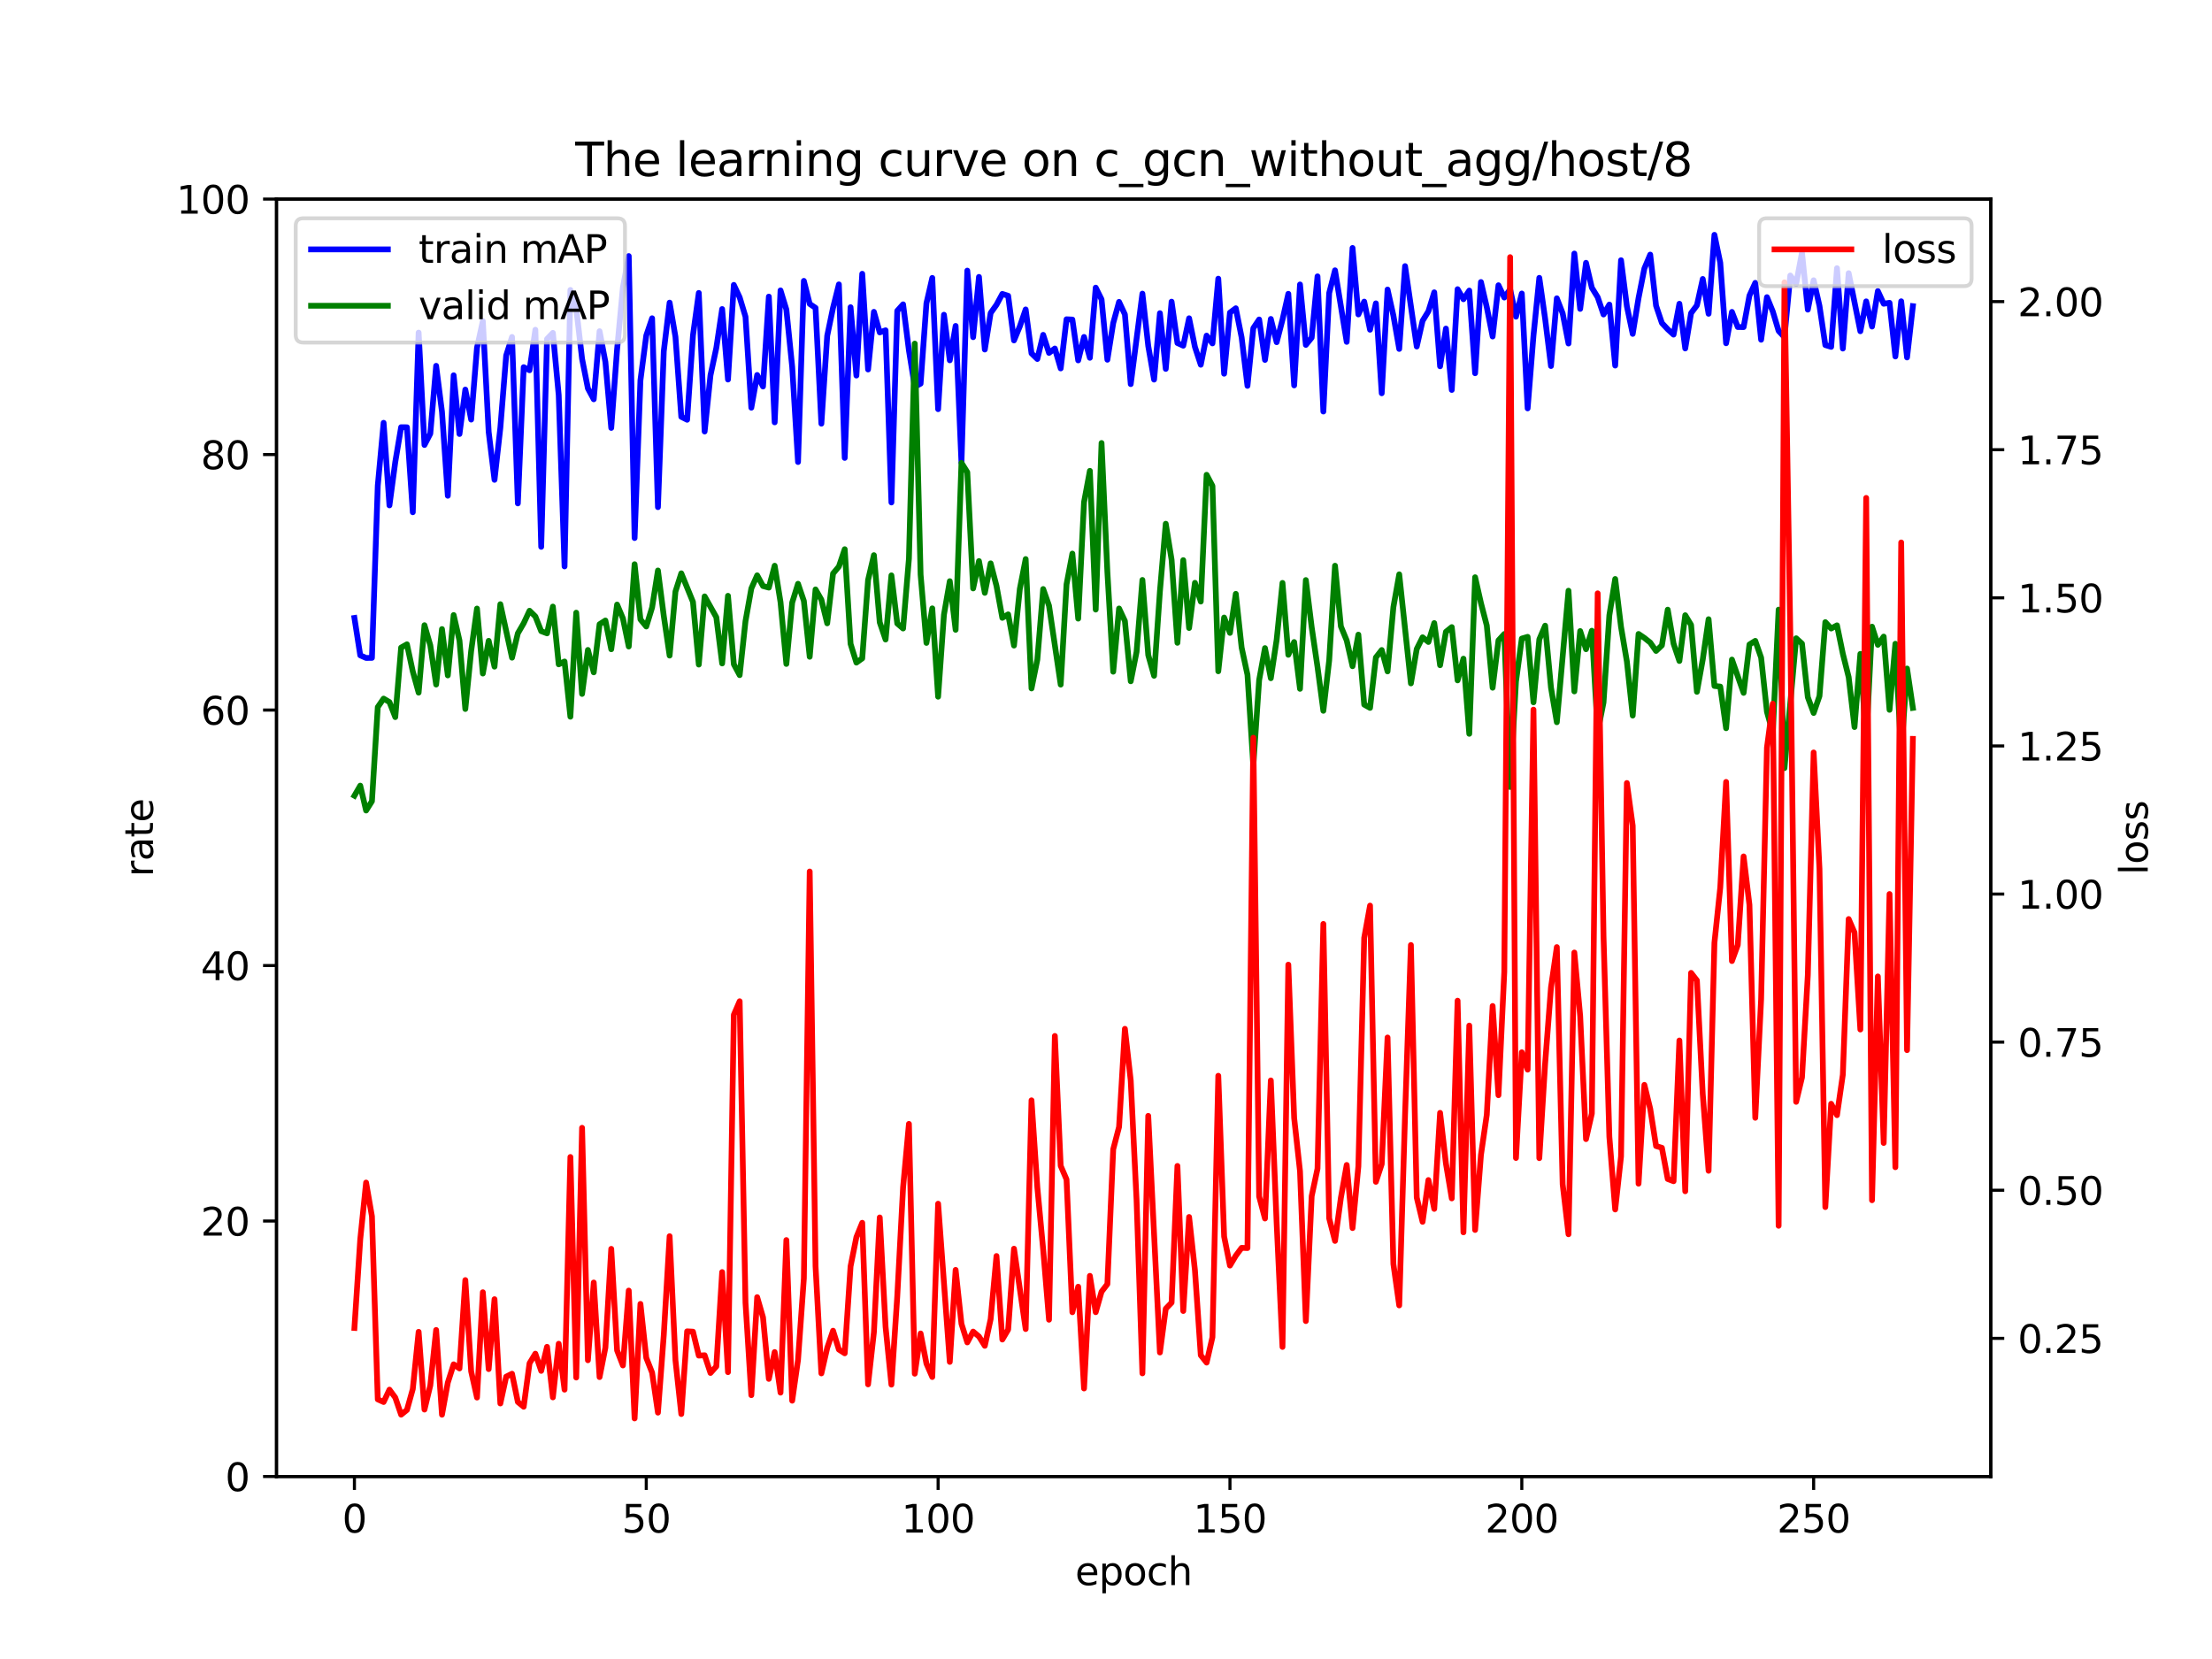 <?xml version="1.0" encoding="utf-8" standalone="no"?>
<!DOCTYPE svg PUBLIC "-//W3C//DTD SVG 1.1//EN"
  "http://www.w3.org/Graphics/SVG/1.1/DTD/svg11.dtd">
<svg xmlns:xlink="http://www.w3.org/1999/xlink" width="576pt" height="432pt" viewBox="0 0 576 432" xmlns="http://www.w3.org/2000/svg" version="1.1">
 <defs>
  <style type="text/css">*{stroke-linejoin: round; stroke-linecap: butt}</style>
 </defs>
 <g id="figure_1">
  <g id="patch_1">
   <path d="M 0 432 
L 576 432 
L 576 0 
L 0 0 
z
" style="fill: #ffffff"/>
  </g>
  <g id="axes_1">
   <g id="patch_2">
    <path d="M 72 384.48 
L 518.4 384.48 
L 518.4 51.84 
L 72 51.84 
z
" style="fill: #ffffff"/>
   </g>
   <g id="matplotlib.axis_1">
    <g id="xtick_1">
     <g id="line2d_1">
      <defs>
       <path id="m4d01860bf5" d="M 0 0 
L 0 3.5 
" style="stroke: #000000; stroke-width: 0.8"/>
      </defs>
      <g>
       <use xlink:href="#m4d01860bf5" x="92.291" y="384.48" style="stroke: #000000; stroke-width: 0.8"/>
      </g>
     </g>
     <g id="text_1">
      <!-- 0 -->
      <g transform="translate(89.11 399.078) scale(0.1 -0.1)">
       <defs>
        <path id="DejaVuSans-30" d="M 2034 4250 
Q 1547 4250 1301 3770 
Q 1056 3291 1056 2328 
Q 1056 1369 1301 889 
Q 1547 409 2034 409 
Q 2525 409 2770 889 
Q 3016 1369 3016 2328 
Q 3016 3291 2770 3770 
Q 2525 4250 2034 4250 
z
M 2034 4750 
Q 2819 4750 3233 4129 
Q 3647 3509 3647 2328 
Q 3647 1150 3233 529 
Q 2819 -91 2034 -91 
Q 1250 -91 836 529 
Q 422 1150 422 2328 
Q 422 3509 836 4129 
Q 1250 4750 2034 4750 
z
" transform="scale(0.016)"/>
       </defs>
       <use xlink:href="#DejaVuSans-30"/>
      </g>
     </g>
    </g>
    <g id="xtick_2">
     <g id="line2d_2">
      <g>
       <use xlink:href="#m4d01860bf5" x="168.287" y="384.48" style="stroke: #000000; stroke-width: 0.8"/>
      </g>
     </g>
     <g id="text_2">
      <!-- 50 -->
      <g transform="translate(161.924 399.078) scale(0.1 -0.1)">
       <defs>
        <path id="DejaVuSans-35" d="M 691 4666 
L 3169 4666 
L 3169 4134 
L 1269 4134 
L 1269 2991 
Q 1406 3038 1543 3061 
Q 1681 3084 1819 3084 
Q 2600 3084 3056 2656 
Q 3513 2228 3513 1497 
Q 3513 744 3044 326 
Q 2575 -91 1722 -91 
Q 1428 -91 1123 -41 
Q 819 9 494 109 
L 494 744 
Q 775 591 1075 516 
Q 1375 441 1709 441 
Q 2250 441 2565 725 
Q 2881 1009 2881 1497 
Q 2881 1984 2565 2268 
Q 2250 2553 1709 2553 
Q 1456 2553 1204 2497 
Q 953 2441 691 2322 
L 691 4666 
z
" transform="scale(0.016)"/>
       </defs>
       <use xlink:href="#DejaVuSans-35"/>
       <use xlink:href="#DejaVuSans-30" x="63.623"/>
      </g>
     </g>
    </g>
    <g id="xtick_3">
     <g id="line2d_3">
      <g>
       <use xlink:href="#m4d01860bf5" x="244.283" y="384.48" style="stroke: #000000; stroke-width: 0.8"/>
      </g>
     </g>
     <g id="text_3">
      <!-- 100 -->
      <g transform="translate(234.739 399.078) scale(0.1 -0.1)">
       <defs>
        <path id="DejaVuSans-31" d="M 794 531 
L 1825 531 
L 1825 4091 
L 703 3866 
L 703 4441 
L 1819 4666 
L 2450 4666 
L 2450 531 
L 3481 531 
L 3481 0 
L 794 0 
L 794 531 
z
" transform="scale(0.016)"/>
       </defs>
       <use xlink:href="#DejaVuSans-31"/>
       <use xlink:href="#DejaVuSans-30" x="63.623"/>
       <use xlink:href="#DejaVuSans-30" x="127.246"/>
      </g>
     </g>
    </g>
    <g id="xtick_4">
     <g id="line2d_4">
      <g>
       <use xlink:href="#m4d01860bf5" x="320.279" y="384.48" style="stroke: #000000; stroke-width: 0.8"/>
      </g>
     </g>
     <g id="text_4">
      <!-- 150 -->
      <g transform="translate(310.735 399.078) scale(0.1 -0.1)">
       <use xlink:href="#DejaVuSans-31"/>
       <use xlink:href="#DejaVuSans-35" x="63.623"/>
       <use xlink:href="#DejaVuSans-30" x="127.246"/>
      </g>
     </g>
    </g>
    <g id="xtick_5">
     <g id="line2d_5">
      <g>
       <use xlink:href="#m4d01860bf5" x="396.275" y="384.48" style="stroke: #000000; stroke-width: 0.8"/>
      </g>
     </g>
     <g id="text_5">
      <!-- 200 -->
      <g transform="translate(386.731 399.078) scale(0.1 -0.1)">
       <defs>
        <path id="DejaVuSans-32" d="M 1228 531 
L 3431 531 
L 3431 0 
L 469 0 
L 469 531 
Q 828 903 1448 1529 
Q 2069 2156 2228 2338 
Q 2531 2678 2651 2914 
Q 2772 3150 2772 3378 
Q 2772 3750 2511 3984 
Q 2250 4219 1831 4219 
Q 1534 4219 1204 4116 
Q 875 4013 500 3803 
L 500 4441 
Q 881 4594 1212 4672 
Q 1544 4750 1819 4750 
Q 2544 4750 2975 4387 
Q 3406 4025 3406 3419 
Q 3406 3131 3298 2873 
Q 3191 2616 2906 2266 
Q 2828 2175 2409 1742 
Q 1991 1309 1228 531 
z
" transform="scale(0.016)"/>
       </defs>
       <use xlink:href="#DejaVuSans-32"/>
       <use xlink:href="#DejaVuSans-30" x="63.623"/>
       <use xlink:href="#DejaVuSans-30" x="127.246"/>
      </g>
     </g>
    </g>
    <g id="xtick_6">
     <g id="line2d_6">
      <g>
       <use xlink:href="#m4d01860bf5" x="472.27" y="384.48" style="stroke: #000000; stroke-width: 0.8"/>
      </g>
     </g>
     <g id="text_6">
      <!-- 250 -->
      <g transform="translate(462.727 399.078) scale(0.1 -0.1)">
       <use xlink:href="#DejaVuSans-32"/>
       <use xlink:href="#DejaVuSans-35" x="63.623"/>
       <use xlink:href="#DejaVuSans-30" x="127.246"/>
      </g>
     </g>
    </g>
    <g id="text_7">
     <!-- epoch -->
     <g transform="translate(279.972 412.757) scale(0.1 -0.1)">
      <defs>
       <path id="DejaVuSans-65" d="M 3597 1894 
L 3597 1613 
L 953 1613 
Q 991 1019 1311 708 
Q 1631 397 2203 397 
Q 2534 397 2845 478 
Q 3156 559 3463 722 
L 3463 178 
Q 3153 47 2828 -22 
Q 2503 -91 2169 -91 
Q 1331 -91 842 396 
Q 353 884 353 1716 
Q 353 2575 817 3079 
Q 1281 3584 2069 3584 
Q 2775 3584 3186 3129 
Q 3597 2675 3597 1894 
z
M 3022 2063 
Q 3016 2534 2758 2815 
Q 2500 3097 2075 3097 
Q 1594 3097 1305 2825 
Q 1016 2553 972 2059 
L 3022 2063 
z
" transform="scale(0.016)"/>
       <path id="DejaVuSans-70" d="M 1159 525 
L 1159 -1331 
L 581 -1331 
L 581 3500 
L 1159 3500 
L 1159 2969 
Q 1341 3281 1617 3432 
Q 1894 3584 2278 3584 
Q 2916 3584 3314 3078 
Q 3713 2572 3713 1747 
Q 3713 922 3314 415 
Q 2916 -91 2278 -91 
Q 1894 -91 1617 61 
Q 1341 213 1159 525 
z
M 3116 1747 
Q 3116 2381 2855 2742 
Q 2594 3103 2138 3103 
Q 1681 3103 1420 2742 
Q 1159 2381 1159 1747 
Q 1159 1113 1420 752 
Q 1681 391 2138 391 
Q 2594 391 2855 752 
Q 3116 1113 3116 1747 
z
" transform="scale(0.016)"/>
       <path id="DejaVuSans-6f" d="M 1959 3097 
Q 1497 3097 1228 2736 
Q 959 2375 959 1747 
Q 959 1119 1226 758 
Q 1494 397 1959 397 
Q 2419 397 2687 759 
Q 2956 1122 2956 1747 
Q 2956 2369 2687 2733 
Q 2419 3097 1959 3097 
z
M 1959 3584 
Q 2709 3584 3137 3096 
Q 3566 2609 3566 1747 
Q 3566 888 3137 398 
Q 2709 -91 1959 -91 
Q 1206 -91 779 398 
Q 353 888 353 1747 
Q 353 2609 779 3096 
Q 1206 3584 1959 3584 
z
" transform="scale(0.016)"/>
       <path id="DejaVuSans-63" d="M 3122 3366 
L 3122 2828 
Q 2878 2963 2633 3030 
Q 2388 3097 2138 3097 
Q 1578 3097 1268 2742 
Q 959 2388 959 1747 
Q 959 1106 1268 751 
Q 1578 397 2138 397 
Q 2388 397 2633 464 
Q 2878 531 3122 666 
L 3122 134 
Q 2881 22 2623 -34 
Q 2366 -91 2075 -91 
Q 1284 -91 818 406 
Q 353 903 353 1747 
Q 353 2603 823 3093 
Q 1294 3584 2113 3584 
Q 2378 3584 2631 3529 
Q 2884 3475 3122 3366 
z
" transform="scale(0.016)"/>
       <path id="DejaVuSans-68" d="M 3513 2113 
L 3513 0 
L 2938 0 
L 2938 2094 
Q 2938 2591 2744 2837 
Q 2550 3084 2163 3084 
Q 1697 3084 1428 2787 
Q 1159 2491 1159 1978 
L 1159 0 
L 581 0 
L 581 4863 
L 1159 4863 
L 1159 2956 
Q 1366 3272 1645 3428 
Q 1925 3584 2291 3584 
Q 2894 3584 3203 3211 
Q 3513 2838 3513 2113 
z
" transform="scale(0.016)"/>
      </defs>
      <use xlink:href="#DejaVuSans-65"/>
      <use xlink:href="#DejaVuSans-70" x="61.523"/>
      <use xlink:href="#DejaVuSans-6f" x="125"/>
      <use xlink:href="#DejaVuSans-63" x="186.182"/>
      <use xlink:href="#DejaVuSans-68" x="241.162"/>
     </g>
    </g>
   </g>
   <g id="matplotlib.axis_2">
    <g id="ytick_1">
     <g id="line2d_7">
      <defs>
       <path id="m1e19328810" d="M 0 0 
L -3.5 0 
" style="stroke: #000000; stroke-width: 0.8"/>
      </defs>
      <g>
       <use xlink:href="#m1e19328810" x="72" y="384.48" style="stroke: #000000; stroke-width: 0.8"/>
      </g>
     </g>
     <g id="text_8">
      <!-- 0 -->
      <g transform="translate(58.638 388.279) scale(0.1 -0.1)">
       <use xlink:href="#DejaVuSans-30"/>
      </g>
     </g>
    </g>
    <g id="ytick_2">
     <g id="line2d_8">
      <g>
       <use xlink:href="#m1e19328810" x="72" y="317.952" style="stroke: #000000; stroke-width: 0.8"/>
      </g>
     </g>
     <g id="text_9">
      <!-- 20 -->
      <g transform="translate(52.275 321.751) scale(0.1 -0.1)">
       <use xlink:href="#DejaVuSans-32"/>
       <use xlink:href="#DejaVuSans-30" x="63.623"/>
      </g>
     </g>
    </g>
    <g id="ytick_3">
     <g id="line2d_9">
      <g>
       <use xlink:href="#m1e19328810" x="72" y="251.424" style="stroke: #000000; stroke-width: 0.8"/>
      </g>
     </g>
     <g id="text_10">
      <!-- 40 -->
      <g transform="translate(52.275 255.223) scale(0.1 -0.1)">
       <defs>
        <path id="DejaVuSans-34" d="M 2419 4116 
L 825 1625 
L 2419 1625 
L 2419 4116 
z
M 2253 4666 
L 3047 4666 
L 3047 1625 
L 3713 1625 
L 3713 1100 
L 3047 1100 
L 3047 0 
L 2419 0 
L 2419 1100 
L 313 1100 
L 313 1709 
L 2253 4666 
z
" transform="scale(0.016)"/>
       </defs>
       <use xlink:href="#DejaVuSans-34"/>
       <use xlink:href="#DejaVuSans-30" x="63.623"/>
      </g>
     </g>
    </g>
    <g id="ytick_4">
     <g id="line2d_10">
      <g>
       <use xlink:href="#m1e19328810" x="72" y="184.896" style="stroke: #000000; stroke-width: 0.8"/>
      </g>
     </g>
     <g id="text_11">
      <!-- 60 -->
      <g transform="translate(52.275 188.695) scale(0.1 -0.1)">
       <defs>
        <path id="DejaVuSans-36" d="M 2113 2584 
Q 1688 2584 1439 2293 
Q 1191 2003 1191 1497 
Q 1191 994 1439 701 
Q 1688 409 2113 409 
Q 2538 409 2786 701 
Q 3034 994 3034 1497 
Q 3034 2003 2786 2293 
Q 2538 2584 2113 2584 
z
M 3366 4563 
L 3366 3988 
Q 3128 4100 2886 4159 
Q 2644 4219 2406 4219 
Q 1781 4219 1451 3797 
Q 1122 3375 1075 2522 
Q 1259 2794 1537 2939 
Q 1816 3084 2150 3084 
Q 2853 3084 3261 2657 
Q 3669 2231 3669 1497 
Q 3669 778 3244 343 
Q 2819 -91 2113 -91 
Q 1303 -91 875 529 
Q 447 1150 447 2328 
Q 447 3434 972 4092 
Q 1497 4750 2381 4750 
Q 2619 4750 2861 4703 
Q 3103 4656 3366 4563 
z
" transform="scale(0.016)"/>
       </defs>
       <use xlink:href="#DejaVuSans-36"/>
       <use xlink:href="#DejaVuSans-30" x="63.623"/>
      </g>
     </g>
    </g>
    <g id="ytick_5">
     <g id="line2d_11">
      <g>
       <use xlink:href="#m1e19328810" x="72" y="118.368" style="stroke: #000000; stroke-width: 0.8"/>
      </g>
     </g>
     <g id="text_12">
      <!-- 80 -->
      <g transform="translate(52.275 122.167) scale(0.1 -0.1)">
       <defs>
        <path id="DejaVuSans-38" d="M 2034 2216 
Q 1584 2216 1326 1975 
Q 1069 1734 1069 1313 
Q 1069 891 1326 650 
Q 1584 409 2034 409 
Q 2484 409 2743 651 
Q 3003 894 3003 1313 
Q 3003 1734 2745 1975 
Q 2488 2216 2034 2216 
z
M 1403 2484 
Q 997 2584 770 2862 
Q 544 3141 544 3541 
Q 544 4100 942 4425 
Q 1341 4750 2034 4750 
Q 2731 4750 3128 4425 
Q 3525 4100 3525 3541 
Q 3525 3141 3298 2862 
Q 3072 2584 2669 2484 
Q 3125 2378 3379 2068 
Q 3634 1759 3634 1313 
Q 3634 634 3220 271 
Q 2806 -91 2034 -91 
Q 1263 -91 848 271 
Q 434 634 434 1313 
Q 434 1759 690 2068 
Q 947 2378 1403 2484 
z
M 1172 3481 
Q 1172 3119 1398 2916 
Q 1625 2713 2034 2713 
Q 2441 2713 2670 2916 
Q 2900 3119 2900 3481 
Q 2900 3844 2670 4047 
Q 2441 4250 2034 4250 
Q 1625 4250 1398 4047 
Q 1172 3844 1172 3481 
z
" transform="scale(0.016)"/>
       </defs>
       <use xlink:href="#DejaVuSans-38"/>
       <use xlink:href="#DejaVuSans-30" x="63.623"/>
      </g>
     </g>
    </g>
    <g id="ytick_6">
     <g id="line2d_12">
      <g>
       <use xlink:href="#m1e19328810" x="72" y="51.84" style="stroke: #000000; stroke-width: 0.8"/>
      </g>
     </g>
     <g id="text_13">
      <!-- 100 -->
      <g transform="translate(45.913 55.639) scale(0.1 -0.1)">
       <use xlink:href="#DejaVuSans-31"/>
       <use xlink:href="#DejaVuSans-30" x="63.623"/>
       <use xlink:href="#DejaVuSans-30" x="127.246"/>
      </g>
     </g>
    </g>
    <g id="text_14">
     <!-- rate -->
     <g transform="translate(39.833 228.316) rotate(-90) scale(0.1 -0.1)">
      <defs>
       <path id="DejaVuSans-72" d="M 2631 2963 
Q 2534 3019 2420 3045 
Q 2306 3072 2169 3072 
Q 1681 3072 1420 2755 
Q 1159 2438 1159 1844 
L 1159 0 
L 581 0 
L 581 3500 
L 1159 3500 
L 1159 2956 
Q 1341 3275 1631 3429 
Q 1922 3584 2338 3584 
Q 2397 3584 2469 3576 
Q 2541 3569 2628 3553 
L 2631 2963 
z
" transform="scale(0.016)"/>
       <path id="DejaVuSans-61" d="M 2194 1759 
Q 1497 1759 1228 1600 
Q 959 1441 959 1056 
Q 959 750 1161 570 
Q 1363 391 1709 391 
Q 2188 391 2477 730 
Q 2766 1069 2766 1631 
L 2766 1759 
L 2194 1759 
z
M 3341 1997 
L 3341 0 
L 2766 0 
L 2766 531 
Q 2569 213 2275 61 
Q 1981 -91 1556 -91 
Q 1019 -91 701 211 
Q 384 513 384 1019 
Q 384 1609 779 1909 
Q 1175 2209 1959 2209 
L 2766 2209 
L 2766 2266 
Q 2766 2663 2505 2880 
Q 2244 3097 1772 3097 
Q 1472 3097 1187 3025 
Q 903 2953 641 2809 
L 641 3341 
Q 956 3463 1253 3523 
Q 1550 3584 1831 3584 
Q 2591 3584 2966 3190 
Q 3341 2797 3341 1997 
z
" transform="scale(0.016)"/>
       <path id="DejaVuSans-74" d="M 1172 4494 
L 1172 3500 
L 2356 3500 
L 2356 3053 
L 1172 3053 
L 1172 1153 
Q 1172 725 1289 603 
Q 1406 481 1766 481 
L 2356 481 
L 2356 0 
L 1766 0 
Q 1100 0 847 248 
Q 594 497 594 1153 
L 594 3053 
L 172 3053 
L 172 3500 
L 594 3500 
L 594 4494 
L 1172 4494 
z
" transform="scale(0.016)"/>
      </defs>
      <use xlink:href="#DejaVuSans-72"/>
      <use xlink:href="#DejaVuSans-61" x="41.113"/>
      <use xlink:href="#DejaVuSans-74" x="102.393"/>
      <use xlink:href="#DejaVuSans-65" x="141.602"/>
     </g>
    </g>
   </g>
   <g id="line2d_13">
    <path d="M 92.291 160.907 
L 93.811 170.647 
L 95.331 171.331 
L 96.851 171.305 
L 98.371 126.463 
L 99.891 110.1 
L 101.41 131.602 
L 102.93 120.285 
L 104.45 111.242 
L 105.97 111.261 
L 107.49 133.389 
L 109.01 86.608 
L 110.53 115.876 
L 112.05 112.926 
L 113.57 95.259 
L 115.09 107.233 
L 116.61 129.098 
L 118.13 97.725 
L 119.649 113.014 
L 121.169 101.447 
L 122.689 109.259 
L 124.209 90.567 
L 125.729 83.617 
L 127.249 112.468 
L 128.769 124.95 
L 130.289 111.398 
L 131.809 92.567 
L 133.329 87.749 
L 134.849 131.087 
L 136.369 95.612 
L 137.888 96.412 
L 139.408 85.865 
L 140.928 142.393 
L 142.448 88.274 
L 143.968 86.68 
L 145.488 102.883 
L 147.008 147.497 
L 148.528 75.505 
L 150.048 80.283 
L 151.568 93.424 
L 153.088 101.14 
L 154.608 103.975 
L 156.127 86.243 
L 157.647 94.27 
L 159.167 111.431 
L 160.687 90.998 
L 162.207 74.803 
L 163.727 66.679 
L 165.247 140.104 
L 166.767 99.039 
L 168.287 87.359 
L 169.807 82.873 
L 171.327 132.06 
L 172.847 91.465 
L 174.366 78.801 
L 175.886 87.696 
L 177.406 108.538 
L 178.926 109.305 
L 180.446 87.33 
L 181.966 76.279 
L 183.486 112.365 
L 185.006 97.72 
L 186.526 90.613 
L 188.046 80.472 
L 189.566 98.832 
L 191.086 74.187 
L 192.606 77.437 
L 194.125 82.466 
L 195.645 106.166 
L 197.165 97.642 
L 198.685 100.648 
L 200.205 77.233 
L 201.725 109.977 
L 203.245 75.621 
L 204.765 80.604 
L 206.285 95.514 
L 207.805 120.311 
L 209.325 73.141 
L 210.845 79.141 
L 212.364 80.169 
L 213.884 110.325 
L 215.404 87.438 
L 216.924 80.125 
L 218.444 74.052 
L 219.964 119.238 
L 221.484 79.993 
L 223.004 97.798 
L 224.524 71.286 
L 226.044 96.21 
L 227.564 81.204 
L 229.084 86.563 
L 230.603 86.008 
L 232.123 130.842 
L 233.643 80.938 
L 235.163 79.247 
L 236.683 91.258 
L 238.203 100.697 
L 239.723 99.905 
L 241.243 78.969 
L 242.763 72.37 
L 244.283 106.547 
L 245.803 81.955 
L 247.323 93.823 
L 248.842 84.868 
L 250.362 120.499 
L 251.882 70.469 
L 253.402 87.799 
L 254.922 72.105 
L 256.442 91.015 
L 257.962 81.506 
L 259.482 79.368 
L 261.002 76.537 
L 262.522 77.018 
L 264.042 88.648 
L 265.562 84.986 
L 267.082 80.576 
L 268.601 92.009 
L 270.121 93.482 
L 271.641 87.195 
L 273.161 91.895 
L 274.681 90.749 
L 276.201 95.939 
L 277.721 83.138 
L 279.241 83.215 
L 280.761 93.842 
L 282.281 87.737 
L 283.801 93.17 
L 285.321 74.895 
L 286.84 77.959 
L 288.36 93.675 
L 289.88 84.134 
L 291.4 78.608 
L 292.92 81.877 
L 294.44 100.024 
L 297.48 76.461 
L 299 90.095 
L 300.52 98.849 
L 302.04 81.552 
L 303.56 96.06 
L 305.079 78.551 
L 306.599 89.326 
L 308.119 90.018 
L 309.639 82.876 
L 311.159 90.342 
L 312.679 94.981 
L 314.199 87.395 
L 315.719 89.424 
L 317.239 72.569 
L 318.759 97.314 
L 320.279 81.398 
L 321.799 80.27 
L 323.318 87.877 
L 324.838 100.479 
L 326.358 85.453 
L 327.878 83.191 
L 329.398 93.725 
L 330.918 83.051 
L 332.438 89.106 
L 333.958 83.246 
L 335.478 76.508 
L 336.998 100.359 
L 338.518 74.074 
L 340.038 89.813 
L 341.558 87.932 
L 343.077 71.961 
L 344.597 107.167 
L 346.117 76.302 
L 347.637 70.39 
L 350.677 89.026 
L 352.197 64.569 
L 353.717 81.879 
L 355.237 78.539 
L 356.757 85.863 
L 358.277 78.994 
L 359.797 102.407 
L 361.316 75.394 
L 362.836 82.17 
L 364.356 90.862 
L 365.876 69.291 
L 368.916 90.233 
L 370.436 83.538 
L 371.956 81.054 
L 373.476 76.12 
L 374.996 95.383 
L 376.516 85.561 
L 378.036 101.542 
L 379.555 75.304 
L 381.075 77.927 
L 382.595 75.661 
L 384.115 97.192 
L 385.635 73.436 
L 387.155 79.995 
L 388.675 87.629 
L 390.195 74.275 
L 391.715 77.479 
L 393.235 75.336 
L 394.755 82.463 
L 396.275 76.427 
L 397.794 106.341 
L 399.314 87.386 
L 400.834 72.348 
L 402.354 83.039 
L 403.874 95.311 
L 405.394 77.675 
L 406.914 81.598 
L 408.434 89.454 
L 409.954 66.023 
L 411.474 80.438 
L 412.994 68.438 
L 414.514 74.926 
L 416.034 77.396 
L 417.553 81.891 
L 419.073 79.307 
L 420.593 95.192 
L 422.113 67.758 
L 423.633 79.737 
L 425.153 86.942 
L 426.673 77.614 
L 428.193 69.906 
L 429.713 66.295 
L 431.233 79.6 
L 432.753 84.116 
L 434.273 85.745 
L 435.792 87.136 
L 437.312 79.099 
L 438.832 90.737 
L 440.352 81.531 
L 441.872 79.518 
L 443.392 72.642 
L 444.912 81.707 
L 446.432 61.148 
L 447.952 68.42 
L 449.472 89.384 
L 450.992 81.218 
L 452.512 85.157 
L 454.031 85.172 
L 455.551 76.973 
L 457.071 73.651 
L 458.591 88.469 
L 460.111 77.381 
L 461.631 81.111 
L 463.151 86.181 
L 464.671 87.79 
L 466.191 71.742 
L 467.711 73.914 
L 469.231 65.786 
L 470.751 80.628 
L 472.27 72.979 
L 473.79 79.65 
L 475.31 89.855 
L 476.83 90.323 
L 478.35 69.837 
L 479.87 90.764 
L 481.39 71.135 
L 484.43 86.254 
L 485.95 78.475 
L 487.47 85.035 
L 488.99 75.791 
L 490.509 79.096 
L 492.029 78.853 
L 493.549 92.826 
L 495.069 78.453 
L 496.589 93.082 
L 498.109 79.721 
L 498.109 79.721 
" clip-path="url(#p47e242eafc)" style="fill: none; stroke: #0000ff; stroke-width: 1.5; stroke-linecap: square"/>
   </g>
   <g id="line2d_14">
    <path d="M 92.291 207.207 
L 93.811 204.578 
L 95.331 211.062 
L 96.851 208.64 
L 98.371 184.124 
L 99.891 181.916 
L 101.41 182.815 
L 102.93 186.733 
L 104.45 168.625 
L 105.97 167.771 
L 107.49 174.86 
L 109.01 180.364 
L 110.53 162.798 
L 112.05 168.028 
L 113.57 178.254 
L 115.09 163.805 
L 116.61 175.881 
L 118.13 160.155 
L 119.649 166.798 
L 121.169 184.619 
L 122.689 169.505 
L 124.209 158.464 
L 125.729 175.389 
L 127.249 166.863 
L 128.769 173.597 
L 130.289 157.332 
L 133.329 171.262 
L 134.849 164.905 
L 136.369 162.294 
L 137.888 159.033 
L 139.408 160.522 
L 140.928 164.351 
L 142.448 164.927 
L 143.968 157.953 
L 145.488 172.993 
L 147.008 172.25 
L 148.528 186.633 
L 150.048 159.537 
L 151.568 180.698 
L 153.088 169.241 
L 154.608 175.077 
L 156.127 162.55 
L 157.647 161.578 
L 159.167 169.068 
L 160.687 157.424 
L 162.207 161.032 
L 163.727 168.351 
L 165.247 146.92 
L 166.767 161.295 
L 168.287 163.139 
L 169.807 158.185 
L 171.327 148.552 
L 172.847 160.381 
L 174.366 170.714 
L 175.886 154.038 
L 177.406 149.291 
L 180.446 156.739 
L 181.966 173.058 
L 183.486 155.297 
L 186.526 160.727 
L 188.046 172.766 
L 189.566 155.146 
L 191.086 172.967 
L 192.606 175.807 
L 194.125 161.757 
L 195.645 153.235 
L 197.165 149.812 
L 198.685 152.599 
L 200.205 153.014 
L 201.725 147.314 
L 203.245 156.795 
L 204.765 172.892 
L 206.285 156.902 
L 207.805 152.012 
L 209.325 156.489 
L 210.845 171.025 
L 212.364 153.484 
L 213.884 156.159 
L 215.404 162.318 
L 216.924 149.348 
L 218.444 147.533 
L 219.964 143.01 
L 221.484 167.652 
L 223.004 172.541 
L 224.524 171.448 
L 226.044 151.026 
L 227.564 144.564 
L 229.084 162.06 
L 230.603 166.535 
L 232.123 149.823 
L 233.643 162.357 
L 235.163 163.661 
L 236.683 145.458 
L 238.203 89.469 
L 239.723 149.631 
L 241.243 167.413 
L 242.763 158.414 
L 244.283 181.421 
L 245.803 160.07 
L 247.323 151.337 
L 248.842 164.004 
L 250.362 120.531 
L 251.882 122.962 
L 253.402 153.228 
L 254.922 146.098 
L 256.442 154.373 
L 257.962 146.69 
L 259.482 152.558 
L 261.002 160.89 
L 262.522 159.977 
L 264.042 168.103 
L 265.562 153.341 
L 267.082 145.58 
L 268.601 179.268 
L 270.121 171.773 
L 271.641 153.38 
L 273.161 157.721 
L 276.201 178.274 
L 277.721 152.181 
L 279.241 144.15 
L 280.761 161.094 
L 282.281 130.76 
L 283.801 122.604 
L 285.321 158.733 
L 286.84 115.354 
L 288.36 148.947 
L 289.88 174.911 
L 291.4 158.447 
L 292.92 161.7 
L 294.44 177.401 
L 295.96 169.75 
L 297.48 151.016 
L 299 170.575 
L 300.52 175.973 
L 302.04 153.989 
L 303.56 136.381 
L 305.079 145.759 
L 306.599 167.387 
L 308.119 145.86 
L 309.639 163.53 
L 311.159 151.764 
L 312.679 156.645 
L 314.199 123.635 
L 315.719 126.521 
L 317.239 174.8 
L 318.759 160.801 
L 320.279 164.81 
L 321.799 154.637 
L 323.318 168.633 
L 324.838 175.71 
L 326.358 199.37 
L 327.878 177.087 
L 329.398 168.761 
L 330.918 176.611 
L 332.438 166.596 
L 333.958 151.792 
L 335.478 170.509 
L 336.998 167.184 
L 338.518 179.366 
L 340.038 151.046 
L 341.558 163.311 
L 343.077 173.668 
L 344.597 185.091 
L 346.117 171.974 
L 347.637 147.309 
L 349.157 163.098 
L 350.677 166.776 
L 352.197 173.483 
L 353.717 165.257 
L 355.237 183.48 
L 356.757 184.335 
L 358.277 171.197 
L 359.797 169.257 
L 361.316 174.835 
L 362.836 158.089 
L 364.356 149.557 
L 367.396 177.959 
L 368.916 168.992 
L 370.436 165.949 
L 371.956 167.174 
L 373.476 162.246 
L 374.996 173.226 
L 376.516 164.52 
L 378.036 163.295 
L 379.555 177.176 
L 381.075 171.517 
L 382.595 191.081 
L 384.115 150.312 
L 385.635 157.029 
L 387.155 162.896 
L 388.675 179.083 
L 390.195 166.757 
L 391.715 165.09 
L 393.235 204.929 
L 394.755 177.442 
L 396.275 166.278 
L 397.794 165.835 
L 399.314 182.881 
L 400.834 166.48 
L 402.354 162.919 
L 403.874 179.057 
L 405.394 188.068 
L 408.434 153.821 
L 409.954 180.04 
L 411.474 164.326 
L 412.994 169.06 
L 414.514 164.237 
L 416.034 190.596 
L 417.553 182.907 
L 419.073 160.201 
L 420.593 150.763 
L 422.113 163.246 
L 423.633 172.232 
L 425.153 186.335 
L 426.673 165.078 
L 428.193 166.112 
L 429.713 167.32 
L 431.233 169.505 
L 432.753 168.05 
L 434.273 158.752 
L 435.792 167.611 
L 437.312 172.122 
L 438.832 160.2 
L 440.352 162.722 
L 441.872 180.151 
L 443.392 171.74 
L 444.912 161.239 
L 446.432 178.623 
L 447.952 178.784 
L 449.472 189.634 
L 450.992 171.751 
L 454.031 180.421 
L 455.551 167.819 
L 457.071 166.876 
L 458.591 171.246 
L 460.111 185.363 
L 461.631 190.751 
L 463.151 158.745 
L 464.671 200.016 
L 467.711 166.201 
L 469.231 167.589 
L 470.751 181.553 
L 472.27 185.659 
L 473.79 181.252 
L 475.31 162.001 
L 476.83 163.662 
L 478.35 162.831 
L 479.87 170.231 
L 481.39 176.329 
L 482.91 189.323 
L 484.43 170.275 
L 485.95 193.232 
L 487.47 163.18 
L 488.99 167.916 
L 490.509 165.768 
L 492.029 184.841 
L 493.549 167.631 
L 495.069 196.366 
L 496.589 174.083 
L 498.109 184.33 
L 498.109 184.33 
" clip-path="url(#p47e242eafc)" style="fill: none; stroke: #008000; stroke-width: 1.5; stroke-linecap: square"/>
   </g>
   <g id="patch_3">
    <path d="M 72 384.48 
L 72 51.84 
" style="fill: none; stroke: #000000; stroke-width: 0.8; stroke-linejoin: miter; stroke-linecap: square"/>
   </g>
   <g id="patch_4">
    <path d="M 518.4 384.48 
L 518.4 51.84 
" style="fill: none; stroke: #000000; stroke-width: 0.8; stroke-linejoin: miter; stroke-linecap: square"/>
   </g>
   <g id="patch_5">
    <path d="M 72 384.48 
L 518.4 384.48 
" style="fill: none; stroke: #000000; stroke-width: 0.8; stroke-linejoin: miter; stroke-linecap: square"/>
   </g>
   <g id="patch_6">
    <path d="M 72 51.84 
L 518.4 51.84 
" style="fill: none; stroke: #000000; stroke-width: 0.8; stroke-linejoin: miter; stroke-linecap: square"/>
   </g>
   <g id="legend_1">
    <g id="patch_7">
     <path d="M 79 89.196 
L 160.741 89.196 
Q 162.741 89.196 162.741 87.196 
L 162.741 58.84 
Q 162.741 56.84 160.741 56.84 
L 79 56.84 
Q 77 56.84 77 58.84 
L 77 87.196 
Q 77 89.196 79 89.196 
z
" style="fill: #ffffff; opacity: 0.8; stroke: #cccccc; stroke-linejoin: miter"/>
    </g>
    <g id="line2d_15">
     <path d="M 81 64.938 
L 91 64.938 
L 101 64.938 
" style="fill: none; stroke: #0000ff; stroke-width: 1.5; stroke-linecap: square"/>
    </g>
    <g id="text_15">
     <!-- train mAP -->
     <g transform="translate(109 68.438) scale(0.1 -0.1)">
      <defs>
       <path id="DejaVuSans-69" d="M 603 3500 
L 1178 3500 
L 1178 0 
L 603 0 
L 603 3500 
z
M 603 4863 
L 1178 4863 
L 1178 4134 
L 603 4134 
L 603 4863 
z
" transform="scale(0.016)"/>
       <path id="DejaVuSans-6e" d="M 3513 2113 
L 3513 0 
L 2938 0 
L 2938 2094 
Q 2938 2591 2744 2837 
Q 2550 3084 2163 3084 
Q 1697 3084 1428 2787 
Q 1159 2491 1159 1978 
L 1159 0 
L 581 0 
L 581 3500 
L 1159 3500 
L 1159 2956 
Q 1366 3272 1645 3428 
Q 1925 3584 2291 3584 
Q 2894 3584 3203 3211 
Q 3513 2838 3513 2113 
z
" transform="scale(0.016)"/>
       <path id="DejaVuSans-20" transform="scale(0.016)"/>
       <path id="DejaVuSans-6d" d="M 3328 2828 
Q 3544 3216 3844 3400 
Q 4144 3584 4550 3584 
Q 5097 3584 5394 3201 
Q 5691 2819 5691 2113 
L 5691 0 
L 5113 0 
L 5113 2094 
Q 5113 2597 4934 2840 
Q 4756 3084 4391 3084 
Q 3944 3084 3684 2787 
Q 3425 2491 3425 1978 
L 3425 0 
L 2847 0 
L 2847 2094 
Q 2847 2600 2669 2842 
Q 2491 3084 2119 3084 
Q 1678 3084 1418 2786 
Q 1159 2488 1159 1978 
L 1159 0 
L 581 0 
L 581 3500 
L 1159 3500 
L 1159 2956 
Q 1356 3278 1631 3431 
Q 1906 3584 2284 3584 
Q 2666 3584 2933 3390 
Q 3200 3197 3328 2828 
z
" transform="scale(0.016)"/>
       <path id="DejaVuSans-41" d="M 2188 4044 
L 1331 1722 
L 3047 1722 
L 2188 4044 
z
M 1831 4666 
L 2547 4666 
L 4325 0 
L 3669 0 
L 3244 1197 
L 1141 1197 
L 716 0 
L 50 0 
L 1831 4666 
z
" transform="scale(0.016)"/>
       <path id="DejaVuSans-50" d="M 1259 4147 
L 1259 2394 
L 2053 2394 
Q 2494 2394 2734 2622 
Q 2975 2850 2975 3272 
Q 2975 3691 2734 3919 
Q 2494 4147 2053 4147 
L 1259 4147 
z
M 628 4666 
L 2053 4666 
Q 2838 4666 3239 4311 
Q 3641 3956 3641 3272 
Q 3641 2581 3239 2228 
Q 2838 1875 2053 1875 
L 1259 1875 
L 1259 0 
L 628 0 
L 628 4666 
z
" transform="scale(0.016)"/>
      </defs>
      <use xlink:href="#DejaVuSans-74"/>
      <use xlink:href="#DejaVuSans-72" x="39.209"/>
      <use xlink:href="#DejaVuSans-61" x="80.322"/>
      <use xlink:href="#DejaVuSans-69" x="141.602"/>
      <use xlink:href="#DejaVuSans-6e" x="169.385"/>
      <use xlink:href="#DejaVuSans-20" x="232.764"/>
      <use xlink:href="#DejaVuSans-6d" x="264.551"/>
      <use xlink:href="#DejaVuSans-41" x="361.963"/>
      <use xlink:href="#DejaVuSans-50" x="430.371"/>
     </g>
    </g>
    <g id="line2d_16">
     <path d="M 81 79.617 
L 91 79.617 
L 101 79.617 
" style="fill: none; stroke: #008000; stroke-width: 1.5; stroke-linecap: square"/>
    </g>
    <g id="text_16">
     <!-- valid mAP -->
     <g transform="translate(109 83.117) scale(0.1 -0.1)">
      <defs>
       <path id="DejaVuSans-76" d="M 191 3500 
L 800 3500 
L 1894 563 
L 2988 3500 
L 3597 3500 
L 2284 0 
L 1503 0 
L 191 3500 
z
" transform="scale(0.016)"/>
       <path id="DejaVuSans-6c" d="M 603 4863 
L 1178 4863 
L 1178 0 
L 603 0 
L 603 4863 
z
" transform="scale(0.016)"/>
       <path id="DejaVuSans-64" d="M 2906 2969 
L 2906 4863 
L 3481 4863 
L 3481 0 
L 2906 0 
L 2906 525 
Q 2725 213 2448 61 
Q 2172 -91 1784 -91 
Q 1150 -91 751 415 
Q 353 922 353 1747 
Q 353 2572 751 3078 
Q 1150 3584 1784 3584 
Q 2172 3584 2448 3432 
Q 2725 3281 2906 2969 
z
M 947 1747 
Q 947 1113 1208 752 
Q 1469 391 1925 391 
Q 2381 391 2643 752 
Q 2906 1113 2906 1747 
Q 2906 2381 2643 2742 
Q 2381 3103 1925 3103 
Q 1469 3103 1208 2742 
Q 947 2381 947 1747 
z
" transform="scale(0.016)"/>
      </defs>
      <use xlink:href="#DejaVuSans-76"/>
      <use xlink:href="#DejaVuSans-61" x="59.18"/>
      <use xlink:href="#DejaVuSans-6c" x="120.459"/>
      <use xlink:href="#DejaVuSans-69" x="148.242"/>
      <use xlink:href="#DejaVuSans-64" x="176.025"/>
      <use xlink:href="#DejaVuSans-20" x="239.502"/>
      <use xlink:href="#DejaVuSans-6d" x="271.289"/>
      <use xlink:href="#DejaVuSans-41" x="368.701"/>
      <use xlink:href="#DejaVuSans-50" x="437.109"/>
     </g>
    </g>
   </g>
  </g>
  <g id="axes_2">
   <g id="matplotlib.axis_3">
    <g id="ytick_7">
     <g id="line2d_17">
      <defs>
       <path id="m0cfc23c1c9" d="M 0 0 
L 3.5 0 
" style="stroke: #000000; stroke-width: 0.8"/>
      </defs>
      <g>
       <use xlink:href="#m0cfc23c1c9" x="518.4" y="348.503" style="stroke: #000000; stroke-width: 0.8"/>
      </g>
     </g>
     <g id="text_17">
      <!-- 0.25 -->
      <g transform="translate(525.4 352.302) scale(0.1 -0.1)">
       <defs>
        <path id="DejaVuSans-2e" d="M 684 794 
L 1344 794 
L 1344 0 
L 684 0 
L 684 794 
z
" transform="scale(0.016)"/>
       </defs>
       <use xlink:href="#DejaVuSans-30"/>
       <use xlink:href="#DejaVuSans-2e" x="63.623"/>
       <use xlink:href="#DejaVuSans-32" x="95.41"/>
       <use xlink:href="#DejaVuSans-35" x="159.033"/>
      </g>
     </g>
    </g>
    <g id="ytick_8">
     <g id="line2d_18">
      <g>
       <use xlink:href="#m0cfc23c1c9" x="518.4" y="309.937" style="stroke: #000000; stroke-width: 0.8"/>
      </g>
     </g>
     <g id="text_18">
      <!-- 0.50 -->
      <g transform="translate(525.4 313.736) scale(0.1 -0.1)">
       <use xlink:href="#DejaVuSans-30"/>
       <use xlink:href="#DejaVuSans-2e" x="63.623"/>
       <use xlink:href="#DejaVuSans-35" x="95.41"/>
       <use xlink:href="#DejaVuSans-30" x="159.033"/>
      </g>
     </g>
    </g>
    <g id="ytick_9">
     <g id="line2d_19">
      <g>
       <use xlink:href="#m0cfc23c1c9" x="518.4" y="271.371" style="stroke: #000000; stroke-width: 0.8"/>
      </g>
     </g>
     <g id="text_19">
      <!-- 0.75 -->
      <g transform="translate(525.4 275.17) scale(0.1 -0.1)">
       <defs>
        <path id="DejaVuSans-37" d="M 525 4666 
L 3525 4666 
L 3525 4397 
L 1831 0 
L 1172 0 
L 2766 4134 
L 525 4134 
L 525 4666 
z
" transform="scale(0.016)"/>
       </defs>
       <use xlink:href="#DejaVuSans-30"/>
       <use xlink:href="#DejaVuSans-2e" x="63.623"/>
       <use xlink:href="#DejaVuSans-37" x="95.41"/>
       <use xlink:href="#DejaVuSans-35" x="159.033"/>
      </g>
     </g>
    </g>
    <g id="ytick_10">
     <g id="line2d_20">
      <g>
       <use xlink:href="#m0cfc23c1c9" x="518.4" y="232.805" style="stroke: #000000; stroke-width: 0.8"/>
      </g>
     </g>
     <g id="text_20">
      <!-- 1.00 -->
      <g transform="translate(525.4 236.604) scale(0.1 -0.1)">
       <use xlink:href="#DejaVuSans-31"/>
       <use xlink:href="#DejaVuSans-2e" x="63.623"/>
       <use xlink:href="#DejaVuSans-30" x="95.41"/>
       <use xlink:href="#DejaVuSans-30" x="159.033"/>
      </g>
     </g>
    </g>
    <g id="ytick_11">
     <g id="line2d_21">
      <g>
       <use xlink:href="#m0cfc23c1c9" x="518.4" y="194.239" style="stroke: #000000; stroke-width: 0.8"/>
      </g>
     </g>
     <g id="text_21">
      <!-- 1.25 -->
      <g transform="translate(525.4 198.038) scale(0.1 -0.1)">
       <use xlink:href="#DejaVuSans-31"/>
       <use xlink:href="#DejaVuSans-2e" x="63.623"/>
       <use xlink:href="#DejaVuSans-32" x="95.41"/>
       <use xlink:href="#DejaVuSans-35" x="159.033"/>
      </g>
     </g>
    </g>
    <g id="ytick_12">
     <g id="line2d_22">
      <g>
       <use xlink:href="#m0cfc23c1c9" x="518.4" y="155.673" style="stroke: #000000; stroke-width: 0.8"/>
      </g>
     </g>
     <g id="text_22">
      <!-- 1.50 -->
      <g transform="translate(525.4 159.472) scale(0.1 -0.1)">
       <use xlink:href="#DejaVuSans-31"/>
       <use xlink:href="#DejaVuSans-2e" x="63.623"/>
       <use xlink:href="#DejaVuSans-35" x="95.41"/>
       <use xlink:href="#DejaVuSans-30" x="159.033"/>
      </g>
     </g>
    </g>
    <g id="ytick_13">
     <g id="line2d_23">
      <g>
       <use xlink:href="#m0cfc23c1c9" x="518.4" y="117.107" style="stroke: #000000; stroke-width: 0.8"/>
      </g>
     </g>
     <g id="text_23">
      <!-- 1.75 -->
      <g transform="translate(525.4 120.906) scale(0.1 -0.1)">
       <use xlink:href="#DejaVuSans-31"/>
       <use xlink:href="#DejaVuSans-2e" x="63.623"/>
       <use xlink:href="#DejaVuSans-37" x="95.41"/>
       <use xlink:href="#DejaVuSans-35" x="159.033"/>
      </g>
     </g>
    </g>
    <g id="ytick_14">
     <g id="line2d_24">
      <g>
       <use xlink:href="#m0cfc23c1c9" x="518.4" y="78.541" style="stroke: #000000; stroke-width: 0.8"/>
      </g>
     </g>
     <g id="text_24">
      <!-- 2.00 -->
      <g transform="translate(525.4 82.34) scale(0.1 -0.1)">
       <use xlink:href="#DejaVuSans-32"/>
       <use xlink:href="#DejaVuSans-2e" x="63.623"/>
       <use xlink:href="#DejaVuSans-30" x="95.41"/>
       <use xlink:href="#DejaVuSans-30" x="159.033"/>
      </g>
     </g>
    </g>
    <g id="text_25">
     <!-- loss -->
     <g transform="translate(559.264 227.818) rotate(-90) scale(0.1 -0.1)">
      <defs>
       <path id="DejaVuSans-73" d="M 2834 3397 
L 2834 2853 
Q 2591 2978 2328 3040 
Q 2066 3103 1784 3103 
Q 1356 3103 1142 2972 
Q 928 2841 928 2578 
Q 928 2378 1081 2264 
Q 1234 2150 1697 2047 
L 1894 2003 
Q 2506 1872 2764 1633 
Q 3022 1394 3022 966 
Q 3022 478 2636 193 
Q 2250 -91 1575 -91 
Q 1294 -91 989 -36 
Q 684 19 347 128 
L 347 722 
Q 666 556 975 473 
Q 1284 391 1588 391 
Q 1994 391 2212 530 
Q 2431 669 2431 922 
Q 2431 1156 2273 1281 
Q 2116 1406 1581 1522 
L 1381 1569 
Q 847 1681 609 1914 
Q 372 2147 372 2553 
Q 372 3047 722 3315 
Q 1072 3584 1716 3584 
Q 2034 3584 2315 3537 
Q 2597 3491 2834 3397 
z
" transform="scale(0.016)"/>
      </defs>
      <use xlink:href="#DejaVuSans-6c"/>
      <use xlink:href="#DejaVuSans-6f" x="27.783"/>
      <use xlink:href="#DejaVuSans-73" x="88.965"/>
      <use xlink:href="#DejaVuSans-73" x="141.064"/>
     </g>
    </g>
   </g>
   <g id="line2d_25">
    <path d="M 92.291 345.796 
L 93.811 322.714 
L 95.331 307.936 
L 96.851 316.734 
L 98.371 364.392 
L 99.891 365.08 
L 101.41 361.863 
L 102.93 363.934 
L 104.45 368.376 
L 105.97 367.144 
L 107.49 361.694 
L 109.01 346.802 
L 110.53 367.053 
L 112.05 360.762 
L 113.57 346.323 
L 115.09 368.389 
L 116.61 360.024 
L 118.13 355.262 
L 119.649 356.343 
L 121.169 333.332 
L 122.689 357.099 
L 124.209 363.924 
L 125.729 336.491 
L 127.249 356.511 
L 128.769 338.305 
L 130.289 365.461 
L 131.809 358.483 
L 133.329 357.715 
L 134.849 365.076 
L 136.369 366.312 
L 137.888 354.991 
L 139.408 352.494 
L 140.928 356.973 
L 142.448 350.709 
L 143.968 363.877 
L 145.488 349.912 
L 147.008 361.865 
L 148.528 301.278 
L 150.048 358.706 
L 151.568 293.676 
L 153.088 354.206 
L 154.608 333.964 
L 156.127 358.594 
L 157.647 350.906 
L 159.167 325.2 
L 160.687 351.639 
L 162.207 355.561 
L 163.727 336.065 
L 165.247 369.36 
L 166.767 339.532 
L 168.287 353.575 
L 169.807 357.432 
L 171.327 367.848 
L 172.847 347.638 
L 174.366 321.904 
L 175.886 354.205 
L 177.406 368.213 
L 178.926 346.676 
L 180.446 346.763 
L 181.966 353.003 
L 183.486 352.901 
L 185.006 357.517 
L 186.526 355.812 
L 188.046 331.243 
L 189.566 357.307 
L 191.086 264.246 
L 192.606 260.724 
L 194.125 339.196 
L 195.645 363.299 
L 197.165 337.779 
L 198.685 343.031 
L 200.205 359.06 
L 201.725 352.072 
L 203.245 362.64 
L 204.765 322.908 
L 206.285 364.739 
L 207.805 354.108 
L 209.325 332.86 
L 210.845 226.936 
L 212.364 329.711 
L 213.884 357.629 
L 215.404 351 
L 216.924 346.511 
L 218.444 351.42 
L 219.964 352.403 
L 221.484 329.764 
L 223.004 322.146 
L 224.524 318.409 
L 226.044 360.49 
L 227.564 346.9 
L 229.084 317.018 
L 230.603 345.525 
L 232.123 360.56 
L 233.643 337.62 
L 235.163 309.184 
L 236.683 292.657 
L 238.203 357.709 
L 239.723 347.23 
L 241.243 355.083 
L 242.763 358.57 
L 244.283 313.443 
L 247.323 354.639 
L 248.842 330.679 
L 250.362 344.722 
L 251.882 349.563 
L 253.402 346.74 
L 254.922 348.027 
L 256.442 350.451 
L 257.962 343.501 
L 259.482 327.06 
L 261.002 348.812 
L 262.522 346.227 
L 264.042 325.157 
L 267.082 346.081 
L 268.601 286.52 
L 270.121 309.18 
L 271.641 325.392 
L 273.161 343.653 
L 274.681 269.757 
L 276.201 303.576 
L 277.721 307.118 
L 279.241 341.701 
L 280.761 335.053 
L 282.281 361.559 
L 283.801 332.227 
L 285.321 341.692 
L 286.84 336.352 
L 288.36 334.38 
L 289.88 299.272 
L 291.4 293.455 
L 292.92 267.901 
L 294.44 281.366 
L 295.96 312.509 
L 297.48 357.622 
L 299 290.568 
L 302.04 352.186 
L 303.56 340.786 
L 305.079 339.208 
L 306.599 303.607 
L 308.119 341.383 
L 309.639 316.902 
L 311.159 330.779 
L 312.679 352.9 
L 314.199 354.819 
L 315.719 348.197 
L 317.239 280.128 
L 318.759 321.979 
L 320.279 329.551 
L 321.799 326.985 
L 323.318 324.932 
L 324.838 324.995 
L 326.358 192.103 
L 327.878 311.561 
L 329.398 317.299 
L 330.918 281.345 
L 332.438 318.526 
L 333.958 350.737 
L 335.478 251.192 
L 336.998 291.15 
L 338.518 304.984 
L 340.038 344.004 
L 341.558 311.474 
L 343.077 304.31 
L 344.597 240.585 
L 346.117 317.27 
L 347.637 323.131 
L 349.157 311.937 
L 350.677 303.353 
L 352.197 319.79 
L 353.717 303.701 
L 355.237 244.214 
L 356.757 235.813 
L 358.277 307.743 
L 359.797 303.136 
L 361.316 270.164 
L 362.836 329.145 
L 364.356 339.927 
L 365.876 290.232 
L 367.396 246.078 
L 368.916 311.84 
L 370.436 318.162 
L 371.956 307.281 
L 373.476 314.79 
L 374.996 289.784 
L 376.516 302.954 
L 378.036 312.062 
L 379.555 260.576 
L 381.075 320.901 
L 382.595 267.053 
L 384.115 320.278 
L 385.635 300.756 
L 387.155 290.271 
L 388.675 261.959 
L 390.195 285.19 
L 391.715 253.048 
L 393.235 66.96 
L 394.755 301.539 
L 396.275 274.014 
L 397.794 278.533 
L 399.314 184.786 
L 400.834 301.581 
L 402.354 276.876 
L 403.874 257.133 
L 405.394 246.62 
L 406.914 308.371 
L 408.434 321.397 
L 409.954 248.039 
L 411.474 264.559 
L 412.994 296.622 
L 414.514 289.95 
L 416.034 154.501 
L 417.553 243.839 
L 419.073 296.01 
L 420.593 314.948 
L 422.113 301.144 
L 423.633 203.895 
L 425.153 215.03 
L 426.673 308.229 
L 428.193 282.5 
L 429.713 288.709 
L 431.233 298.425 
L 432.753 298.88 
L 434.273 307.009 
L 435.792 307.591 
L 437.312 270.943 
L 438.832 310.203 
L 440.352 253.333 
L 441.872 255.298 
L 443.392 284.92 
L 444.912 304.869 
L 446.432 245.533 
L 447.952 231.124 
L 449.472 203.611 
L 450.992 250.257 
L 452.512 246.067 
L 454.031 223.01 
L 455.551 235.623 
L 457.071 291.069 
L 458.591 260.2 
L 460.111 194.69 
L 461.631 183.227 
L 463.151 319.192 
L 464.671 73.519 
L 466.191 164.959 
L 467.711 286.921 
L 469.231 280.564 
L 470.751 253.923 
L 472.27 195.941 
L 473.79 226.257 
L 475.31 314.325 
L 476.83 287.421 
L 478.35 290.387 
L 479.87 279.839 
L 481.39 239.317 
L 482.91 242.838 
L 484.43 268.086 
L 485.95 129.654 
L 487.47 312.542 
L 488.99 254.263 
L 490.509 297.628 
L 492.029 232.801 
L 493.549 303.943 
L 495.069 141.253 
L 496.589 273.454 
L 498.109 192.404 
L 498.109 192.404 
" clip-path="url(#p47e242eafc)" style="fill: none; stroke: #ff0000; stroke-width: 1.5; stroke-linecap: square"/>
   </g>
   <g id="patch_8">
    <path d="M 72 384.48 
L 72 51.84 
" style="fill: none; stroke: #000000; stroke-width: 0.8; stroke-linejoin: miter; stroke-linecap: square"/>
   </g>
   <g id="patch_9">
    <path d="M 518.4 384.48 
L 518.4 51.84 
" style="fill: none; stroke: #000000; stroke-width: 0.8; stroke-linejoin: miter; stroke-linecap: square"/>
   </g>
   <g id="patch_10">
    <path d="M 72 384.48 
L 518.4 384.48 
" style="fill: none; stroke: #000000; stroke-width: 0.8; stroke-linejoin: miter; stroke-linecap: square"/>
   </g>
   <g id="patch_11">
    <path d="M 72 51.84 
L 518.4 51.84 
" style="fill: none; stroke: #000000; stroke-width: 0.8; stroke-linejoin: miter; stroke-linecap: square"/>
   </g>
   <g id="text_26">
    <!-- The learning curve on c_gcn_without_agg/host/8 -->
    <g transform="translate(149.78 45.84) scale(0.12 -0.12)">
     <defs>
      <path id="DejaVuSans-54" d="M -19 4666 
L 3928 4666 
L 3928 4134 
L 2272 4134 
L 2272 0 
L 1638 0 
L 1638 4134 
L -19 4134 
L -19 4666 
z
" transform="scale(0.016)"/>
      <path id="DejaVuSans-67" d="M 2906 1791 
Q 2906 2416 2648 2759 
Q 2391 3103 1925 3103 
Q 1463 3103 1205 2759 
Q 947 2416 947 1791 
Q 947 1169 1205 825 
Q 1463 481 1925 481 
Q 2391 481 2648 825 
Q 2906 1169 2906 1791 
z
M 3481 434 
Q 3481 -459 3084 -895 
Q 2688 -1331 1869 -1331 
Q 1566 -1331 1297 -1286 
Q 1028 -1241 775 -1147 
L 775 -588 
Q 1028 -725 1275 -790 
Q 1522 -856 1778 -856 
Q 2344 -856 2625 -561 
Q 2906 -266 2906 331 
L 2906 616 
Q 2728 306 2450 153 
Q 2172 0 1784 0 
Q 1141 0 747 490 
Q 353 981 353 1791 
Q 353 2603 747 3093 
Q 1141 3584 1784 3584 
Q 2172 3584 2450 3431 
Q 2728 3278 2906 2969 
L 2906 3500 
L 3481 3500 
L 3481 434 
z
" transform="scale(0.016)"/>
      <path id="DejaVuSans-75" d="M 544 1381 
L 544 3500 
L 1119 3500 
L 1119 1403 
Q 1119 906 1312 657 
Q 1506 409 1894 409 
Q 2359 409 2629 706 
Q 2900 1003 2900 1516 
L 2900 3500 
L 3475 3500 
L 3475 0 
L 2900 0 
L 2900 538 
Q 2691 219 2414 64 
Q 2138 -91 1772 -91 
Q 1169 -91 856 284 
Q 544 659 544 1381 
z
M 1991 3584 
L 1991 3584 
z
" transform="scale(0.016)"/>
      <path id="DejaVuSans-5f" d="M 3263 -1063 
L 3263 -1509 
L -63 -1509 
L -63 -1063 
L 3263 -1063 
z
" transform="scale(0.016)"/>
      <path id="DejaVuSans-77" d="M 269 3500 
L 844 3500 
L 1563 769 
L 2278 3500 
L 2956 3500 
L 3675 769 
L 4391 3500 
L 4966 3500 
L 4050 0 
L 3372 0 
L 2619 2869 
L 1863 0 
L 1184 0 
L 269 3500 
z
" transform="scale(0.016)"/>
      <path id="DejaVuSans-2f" d="M 1625 4666 
L 2156 4666 
L 531 -594 
L 0 -594 
L 1625 4666 
z
" transform="scale(0.016)"/>
     </defs>
     <use xlink:href="#DejaVuSans-54"/>
     <use xlink:href="#DejaVuSans-68" x="61.084"/>
     <use xlink:href="#DejaVuSans-65" x="124.463"/>
     <use xlink:href="#DejaVuSans-20" x="185.986"/>
     <use xlink:href="#DejaVuSans-6c" x="217.773"/>
     <use xlink:href="#DejaVuSans-65" x="245.557"/>
     <use xlink:href="#DejaVuSans-61" x="307.08"/>
     <use xlink:href="#DejaVuSans-72" x="368.359"/>
     <use xlink:href="#DejaVuSans-6e" x="407.723"/>
     <use xlink:href="#DejaVuSans-69" x="471.102"/>
     <use xlink:href="#DejaVuSans-6e" x="498.885"/>
     <use xlink:href="#DejaVuSans-67" x="562.264"/>
     <use xlink:href="#DejaVuSans-20" x="625.74"/>
     <use xlink:href="#DejaVuSans-63" x="657.527"/>
     <use xlink:href="#DejaVuSans-75" x="712.508"/>
     <use xlink:href="#DejaVuSans-72" x="775.887"/>
     <use xlink:href="#DejaVuSans-76" x="817"/>
     <use xlink:href="#DejaVuSans-65" x="876.18"/>
     <use xlink:href="#DejaVuSans-20" x="937.703"/>
     <use xlink:href="#DejaVuSans-6f" x="969.49"/>
     <use xlink:href="#DejaVuSans-6e" x="1030.672"/>
     <use xlink:href="#DejaVuSans-20" x="1094.051"/>
     <use xlink:href="#DejaVuSans-63" x="1125.838"/>
     <use xlink:href="#DejaVuSans-5f" x="1180.818"/>
     <use xlink:href="#DejaVuSans-67" x="1230.818"/>
     <use xlink:href="#DejaVuSans-63" x="1294.295"/>
     <use xlink:href="#DejaVuSans-6e" x="1349.275"/>
     <use xlink:href="#DejaVuSans-5f" x="1412.654"/>
     <use xlink:href="#DejaVuSans-77" x="1462.654"/>
     <use xlink:href="#DejaVuSans-69" x="1544.441"/>
     <use xlink:href="#DejaVuSans-74" x="1572.225"/>
     <use xlink:href="#DejaVuSans-68" x="1611.434"/>
     <use xlink:href="#DejaVuSans-6f" x="1674.812"/>
     <use xlink:href="#DejaVuSans-75" x="1735.994"/>
     <use xlink:href="#DejaVuSans-74" x="1799.373"/>
     <use xlink:href="#DejaVuSans-5f" x="1838.582"/>
     <use xlink:href="#DejaVuSans-61" x="1888.582"/>
     <use xlink:href="#DejaVuSans-67" x="1949.861"/>
     <use xlink:href="#DejaVuSans-67" x="2013.338"/>
     <use xlink:href="#DejaVuSans-2f" x="2076.814"/>
     <use xlink:href="#DejaVuSans-68" x="2110.506"/>
     <use xlink:href="#DejaVuSans-6f" x="2173.885"/>
     <use xlink:href="#DejaVuSans-73" x="2235.066"/>
     <use xlink:href="#DejaVuSans-74" x="2287.166"/>
     <use xlink:href="#DejaVuSans-2f" x="2326.375"/>
     <use xlink:href="#DejaVuSans-38" x="2360.066"/>
    </g>
   </g>
   <g id="legend_2">
    <g id="patch_12">
     <path d="M 460.084 74.518 
L 511.4 74.518 
Q 513.4 74.518 513.4 72.518 
L 513.4 58.84 
Q 513.4 56.84 511.4 56.84 
L 460.084 56.84 
Q 458.084 56.84 458.084 58.84 
L 458.084 72.518 
Q 458.084 74.518 460.084 74.518 
z
" style="fill: #ffffff; opacity: 0.8; stroke: #cccccc; stroke-linejoin: miter"/>
    </g>
    <g id="line2d_26">
     <path d="M 462.084 64.938 
L 472.084 64.938 
L 482.084 64.938 
" style="fill: none; stroke: #ff0000; stroke-width: 1.5; stroke-linecap: square"/>
    </g>
    <g id="text_27">
     <!-- loss -->
     <g transform="translate(490.084 68.438) scale(0.1 -0.1)">
      <use xlink:href="#DejaVuSans-6c"/>
      <use xlink:href="#DejaVuSans-6f" x="27.783"/>
      <use xlink:href="#DejaVuSans-73" x="88.965"/>
      <use xlink:href="#DejaVuSans-73" x="141.064"/>
     </g>
    </g>
   </g>
  </g>
 </g>
 <defs>
  <clipPath id="p47e242eafc">
   <rect x="72" y="51.84" width="446.4" height="332.64"/>
  </clipPath>
 </defs>
</svg>
